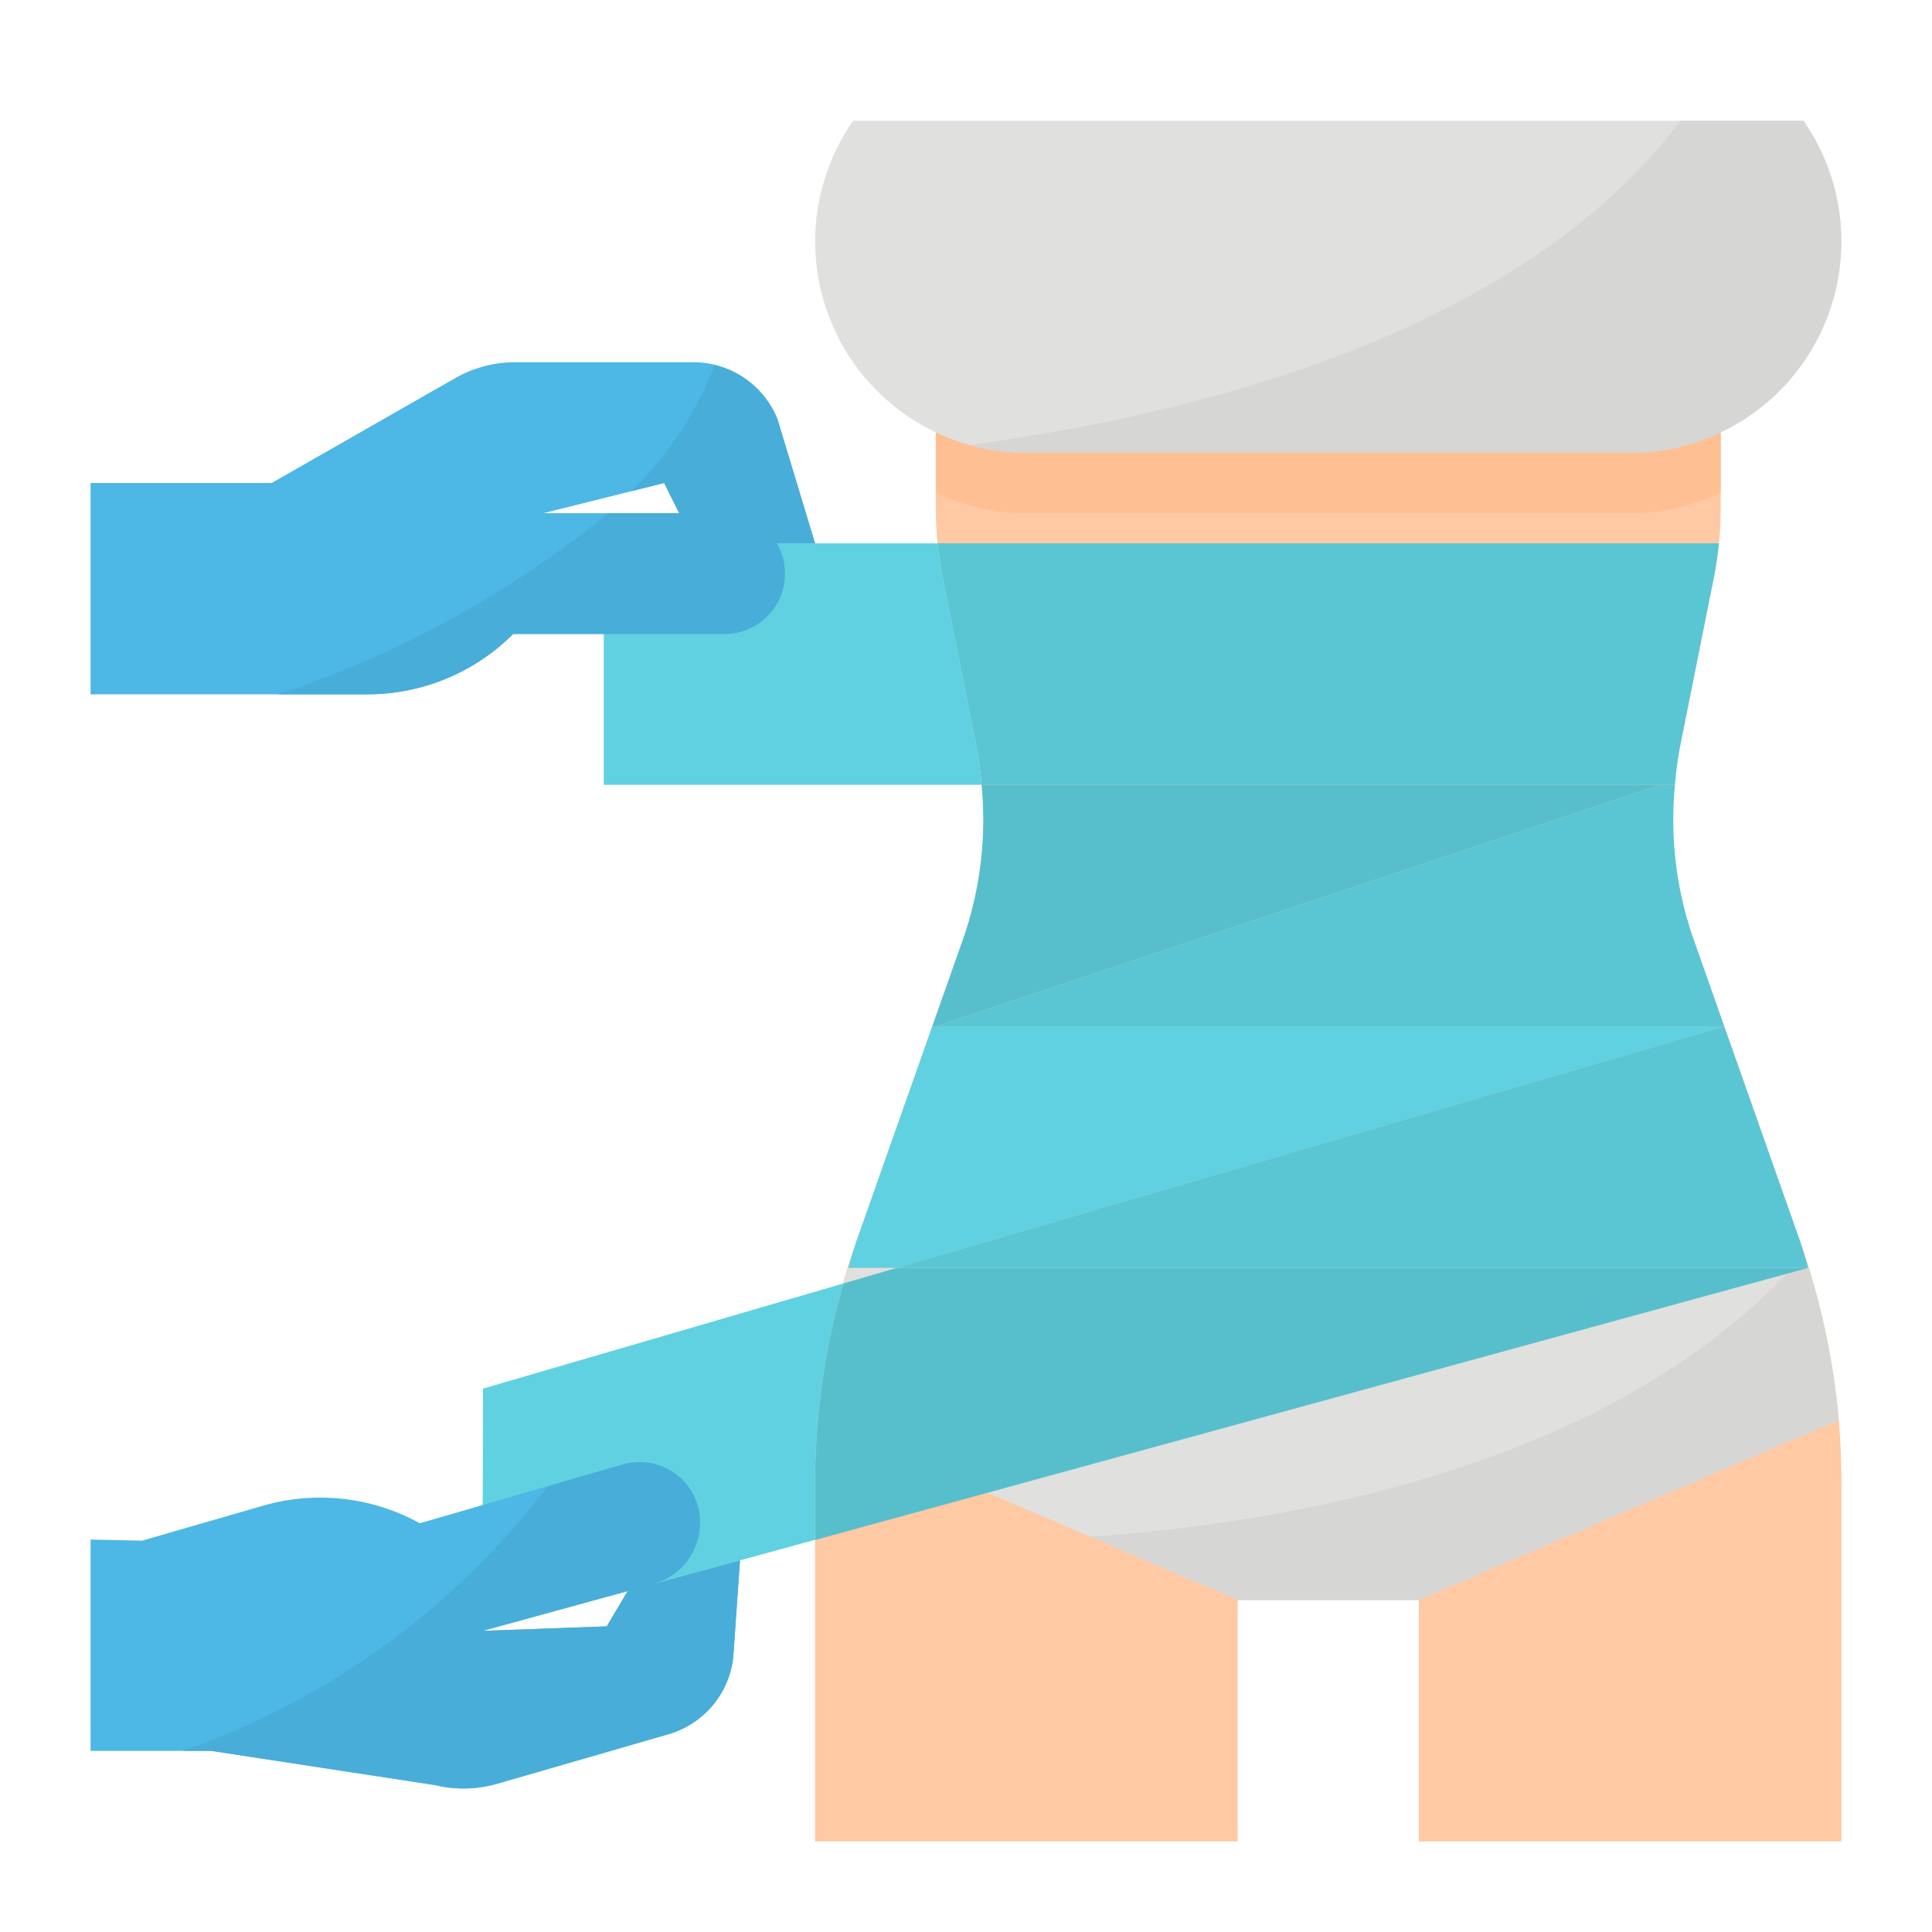 <svg xmlns="http://www.w3.org/2000/svg" viewBox="0 0 64 64"><title>body-wrap-treatment-spa</title><g id="flat"><path d="M44,53h3v8H61V49.111a24.016,24.016,0,0,0-1.368-7.988L56.1,31.112a12.007,12.007,0,0,1-.451-6.348l1.12-5.6A12,12,0,0,0,57,16.812V12H31v4.812a12,12,0,0,0,.233,2.353l1.12,5.6a12.007,12.007,0,0,1-.451,6.348L28.368,41.123A24.016,24.016,0,0,0,27,49.111V61H41V53Z" style="fill:#fec9a3"/><path d="M28.09,42a24.016,24.016,0,0,0-1,5.039L41,53h6l13.909-5.961a24.016,24.016,0,0,0-1-5.039Z" style="fill:#e0e0de"/><path d="M59.373,42c-6.068,6.526-16.35,8.415-23.252,8.909L41,53h6l13.909-5.961a24.016,24.016,0,0,0-1-5.039Z" style="fill:#d6d6d4"/><path d="M31.233,19.165q-.116-.577-.174-1.165H20v8H32.515a12.047,12.047,0,0,0-.162-1.236Z" style="fill:#60d1e0"/><path d="M55.485,26a12.011,12.011,0,0,1,.162-1.236l1.12-5.6q.115-.577.174-1.165H31.059q.058.586.174,1.165l1.12,5.6A12.047,12.047,0,0,1,32.515,26Z" style="fill:#5ac6d4"/><path d="M25.726,18H27l-1.246-4.114A3,3,0,0,0,22.969,12H17.062a4,4,0,0,0-1.984.527L9,16H3v7h9.172A6.826,6.826,0,0,0,17,21h7a2,2,0,0,0,1.973-2.336A1.864,1.864,0,0,0,25.726,18ZM18,17l4-1,.5,1Z" style="fill:#4db7e5"/><path d="M30.882,34l-2.514,7.123c-.1.289-.177.585-.268.877h1.606l27.412-8Z" style="fill:#60d1e0"/><path d="M27.943,42.515,16,46l-.021,8.025L27,51.008v-1.9A23.959,23.959,0,0,1,27.943,42.515Z" style="fill:#60d1e0"/><path d="M29.706,42l-1.763.515a23.959,23.959,0,0,0-.943,6.6v1.9L59.9,42Z" style="fill:#57bfcc"/><path d="M59.632,41.123,57.118,34,29.706,42H59.9C59.809,41.708,59.734,41.412,59.632,41.123Z" style="fill:#5ac6d4"/><path d="M20.792,52.708,20.1,53.875l-4.12.15,5.708-1.567a2.115,2.115,0,0,0,1.489-2.245,2,2,0,0,0-2.543-1.7L13.908,50.46a6.827,6.827,0,0,0-5.194-.581L4.706,51.037,3,51v7H7l7.413,1.133a4,4,0,0,0,2.053-.044l5.674-1.64a3,3,0,0,0,2.153-2.585l.219-3.173Z" style="fill:#4db7e5"/><path d="M32.515,26a11.994,11.994,0,0,1-.613,5.112L30.882,34H31l24-8Z" style="fill:#57bfcc"/><path d="M56.1,31.112A11.994,11.994,0,0,1,55.485,26H55L31,34H57.118Z" style="fill:#5ac6d4"/><path d="M54,17a6.962,6.962,0,0,0,3-.683V13H31v3.317A6.962,6.962,0,0,0,34,17Z" style="fill:#fec093"/><path d="M28.26,4A7,7,0,0,0,34,15H54A7,7,0,0,0,59.74,4Z" style="fill:#e0e0de"/><path d="M59.74,4H55.669C50.56,10.752,40.578,13.584,32.14,14.742A6.962,6.962,0,0,0,34,15H54A7,7,0,0,0,59.74,4Z" style="fill:#d6d6d4"/><path d="M20.792,52.708,20.1,53.875l-4.12.15,5.708-1.567a2.115,2.115,0,0,0,1.489-2.245,2,2,0,0,0-2.543-1.7l-2.488.718A25.893,25.893,0,0,1,6.048,58H7l7.413,1.133a4,4,0,0,0,2.053-.044l5.674-1.64a3,3,0,0,0,2.153-2.585l.219-3.173Z" style="fill:#48add9"/><path d="M25.726,18H27l-1.246-4.114a2.993,2.993,0,0,0-2.082-1.794,11.681,11.681,0,0,1-2.754,4.179L22,16l.5,1H20.148A34.179,34.179,0,0,1,9.209,23h2.963A6.826,6.826,0,0,0,17,21h7a2,2,0,0,0,1.973-2.336A1.864,1.864,0,0,0,25.726,18Z" style="fill:#48add9"/></g></svg>